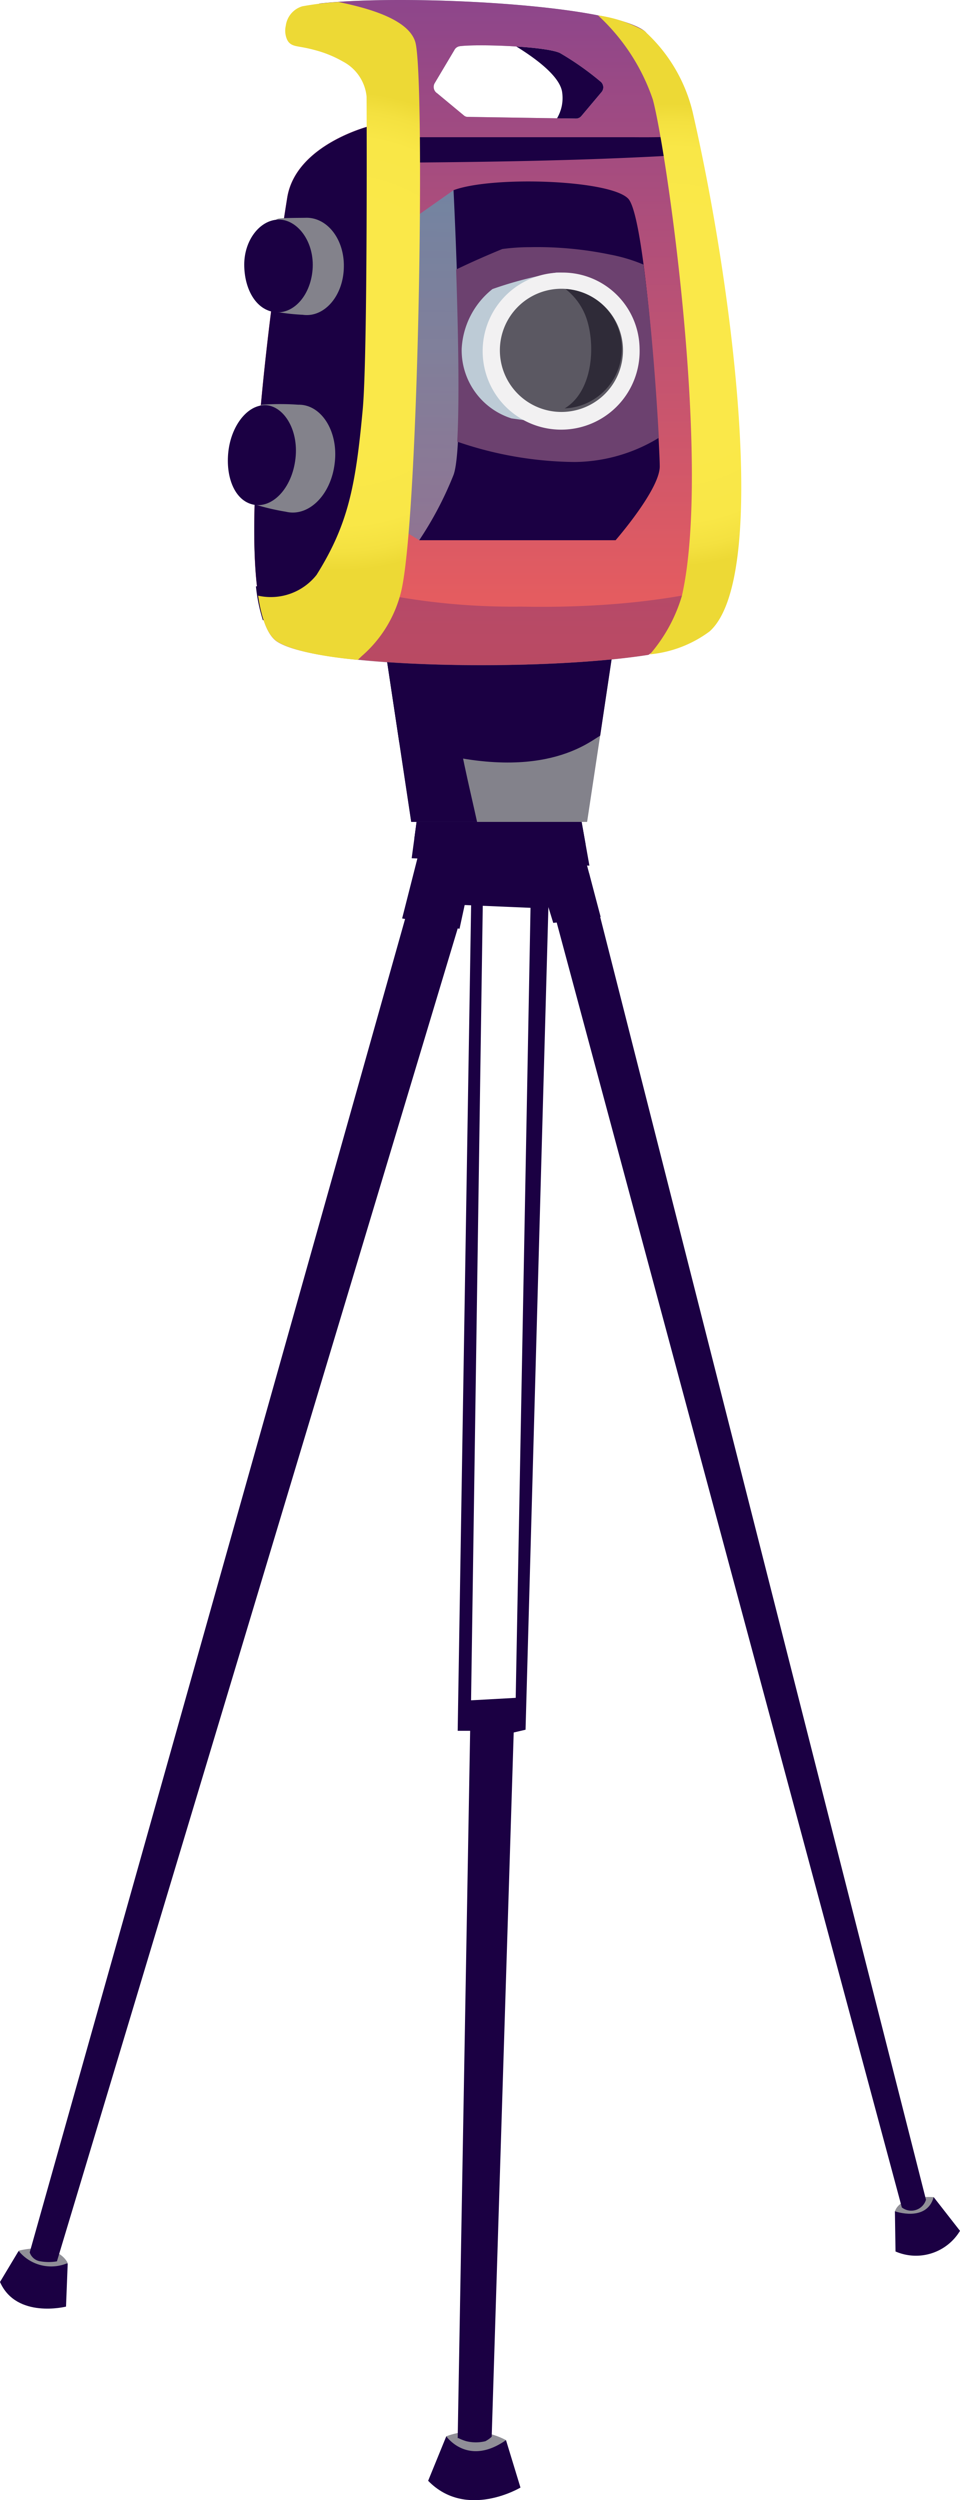 <svg xmlns="http://www.w3.org/2000/svg" xmlns:xlink="http://www.w3.org/1999/xlink" viewBox="0 0 62.38 162.35"><defs><style>.cls-1{isolation:isolate;}.cls-2{fill:#1b0043;}.cls-3{fill:#908f97;}.cls-4{fill:#83828b;}.cls-5{fill:#9aacba;}.cls-6{fill:url(#linear-gradient);}.cls-7{opacity:0.55;fill:url(#linear-gradient-2);}.cls-12,.cls-7{mix-blend-mode:multiply;}.cls-8{opacity:0.45;fill:url(#linear-gradient-3);}.cls-9{fill:url(#radial-gradient);}.cls-10{fill:url(#radial-gradient-2);}.cls-11{fill:#6c416f;}.cls-12{fill:#bdcbd6;}.cls-13{fill:#f2f1f2;}.cls-14{fill:#5b5862;}.cls-15{fill:#2f2b38;}</style><linearGradient id="linear-gradient" x1="31.41" x2="31.41" y2="42.3" gradientUnits="userSpaceOnUse"><stop offset="0" stop-color="#8d468b"/><stop offset="1" stop-color="#ec5e5c"/></linearGradient><linearGradient id="linear-gradient-2" x1="32.12" y1="6.01" x2="31.21" y2="45.21" gradientUnits="userSpaceOnUse"><stop offset="0" stop-color="#8d468b"/><stop offset="1" stop-color="#903968"/></linearGradient><linearGradient id="linear-gradient-3" x1="31.71" y1="6" x2="30.8" y2="45.2" gradientUnits="userSpaceOnUse"><stop offset="0" stop-color="#3cc"/><stop offset="0.18" stop-color="#33c6cc"/><stop offset="0.43" stop-color="#33b5cc"/><stop offset="0.71" stop-color="#3499cd"/><stop offset="1" stop-color="#3475cd"/></linearGradient><radialGradient id="radial-gradient" cx="22.02" cy="21.49" r="15.55" gradientUnits="userSpaceOnUse"><stop offset="0.5" stop-color="#fae849"/><stop offset="0.81" stop-color="#f9e747"/><stop offset="0.92" stop-color="#f4e140"/><stop offset="1" stop-color="#edd935"/></radialGradient><radialGradient id="radial-gradient-2" cx="43.51" cy="21.75" r="15.03" xlink:href="#radial-gradient"/></defs><g class="cls-1"><g id="Capa_2" data-name="Capa 2"><g id="Layer_1" data-name="Layer 1"><path class="cls-2" d="M58.15,143.59l2.52-.92,1.71,2.19a3.34,3.34,0,0,1-4.19,1.34Z"/><path class="cls-3" d="M58.15,143.59s2.06.73,2.52-.92C60.67,142.67,58.53,142.5,58.15,143.59Z"/><path class="cls-2" d="M0,148.18l1.2-2,3.2.8-.11,2.8S1.06,150.59,0,148.18Z"/><path class="cls-3" d="M1.2,146.15a2.72,2.72,0,0,0,3.2.8S3.83,145.54,1.2,146.15Z"/><path class="cls-2" d="M29,158.2l3.88.25.94,3.08s-3.52,2.11-6-.44Z"/><path class="cls-3" d="M29,158.2s1.38,2,3.88.25A4.73,4.73,0,0,0,29,158.2Z"/><polygon class="cls-2" points="34.27 54.48 35.95 59.93 39.03 59.54 37.73 54.63 34.27 54.48"/><polygon class="cls-2" points="30.21 54.66 29.75 58.75 35.18 58.98 34.89 54.86 30.21 54.66"/><path class="cls-2" d="M2.63,146.84a3.17,3.17,0,0,0,1.07,0L30.13,59l-3.5-.42L1.93,146.26A.86.86,0,0,0,2.63,146.84Z"/><path class="cls-2" d="M60.17,142.84,38.28,56.71l-3-.13,23.32,86.76A1,1,0,0,0,60.17,142.84Z"/><path class="cls-2" d="M29.74,158.32l.05,0a3.17,3.17,0,0,0,.51.2,2.61,2.61,0,0,0,1.24,0,1.91,1.91,0,0,0,.41-.29l1.43-45.73.77-.18,1.6-57.56-5.08.51-.93,57.12.81,0ZM31.4,56.76l3.11.21-1,53.28-2.9.16Z"/><polygon class="cls-2" points="27.44 54.49 26.13 59.64 29.86 60.31 31.15 54.35 27.44 54.49"/><polygon class="cls-2" points="27.17 52.62 26.75 55.73 38.3 56.21 37.74 53.07 27.17 52.62"/><path class="cls-2" d="M38.05,54.82l-.31-1.75-10.57-.45-.25,1.85C27.81,54.59,36.59,54.87,38.05,54.82Z"/><polygon class="cls-4" points="38.15 53.37 26.72 53.37 24.86 41.06 40.01 41.06 38.15 53.37"/><path class="cls-2" d="M30.18,49.69c-.39-1.82-.57-3.71-1.06-5.51-.28-1-.61-2.06-.81-3.12H24.87l1.85,12.31H31C30.73,52.14,30.44,50.92,30.18,49.69Z"/><path class="cls-2" d="M39,47.77l1-6.71H24.87l1.07,7.13C34.72,51.16,38.13,48.28,39,47.77Z"/><path class="cls-2" d="M38.54,3.16a18.34,18.34,0,0,0-2.69-1.63h0a16,16,0,0,1-2,.4A15.27,15.27,0,0,1,31.72,2c1.62.82,4.62,2.55,4.81,4s-.76,2.3-1.47,3.07h3.45c.75-.42.25-1,.85-1.64C40.33,6.31,40,4.32,38.54,3.16Z"/><path class="cls-5" d="M41.86,2C39.54.26,26.23-.39,20.75.23a10.89,10.89,0,0,1,.14,1.13c0,.21,0,.42.05.63V2a.67.67,0,0,1,.05.17,2.88,2.88,0,0,1,.23.93c2.54.41,5.38,1.62,2.84,5.07,0,0-4.84,1.19-5.4,4.66S14.57,39.25,18,41.62c2.55,1.77,17.18,2,24.16.89l.08-.06c.78-.52,2.16-1.07,2.66-1.91a22.29,22.29,0,0,0,1.43-3.28C46.46,27.72,44.08,3.74,41.86,2ZM39.07,6,37.79,7.52a.46.46,0,0,1-.39.18l-7-.11a.37.37,0,0,1-.23-.07L28.41,6.06a.49.49,0,0,1-.17-.65l1.28-2.15A.47.47,0,0,1,29.88,3c1.15-.15,5.53,0,6.5.44A18.67,18.67,0,0,1,39,5.28.48.48,0,0,1,39.07,6Z"/><path class="cls-6" d="M41.86,2C39.54.26,26.23-.39,20.75.23a10.89,10.89,0,0,1,.14,1.13c0,.21,0,.42.05.63V2a.67.67,0,0,1,.05.17,2.88,2.88,0,0,1,.23.93c2.54.41,5.38,1.62,2.84,5.07,0,0-4.84,1.19-5.4,4.66S14.57,39.25,18,41.62c2.55,1.77,17.18,2,24.16.89l.08-.06c.78-.52,2.16-1.07,2.66-1.91a22.29,22.29,0,0,0,1.43-3.28C46.46,27.72,44.08,3.74,41.86,2ZM39.07,6,37.79,7.52a.46.46,0,0,1-.39.18l-7-.11a.37.37,0,0,1-.23-.07L28.41,6.06a.49.49,0,0,1-.17-.65l1.28-2.15A.47.47,0,0,1,29.88,3c1.15-.15,5.53,0,6.5.44A18.67,18.67,0,0,1,39,5.28.48.48,0,0,1,39.07,6Z"/><path class="cls-7" d="M21.4,37.75a43.89,43.89,0,0,0,12.43,1.64c8.46.17,12.47-1.28,12.47-1-.44,1.11-.83,1.14-1.44,2.17-.5.84-1.88,1.39-2.66,1.91l-.08.06c-7,1.1-21.61.88-24.16-.89-1-.72-1.41-3.32-1.44-6.7,1.32.34,2.65.65,4,.87C21.13,36,20.79,37.6,21.4,37.75Z"/><polygon class="cls-8" points="25.39 15.22 29.47 12.35 38.15 19.42 35.81 31.21 27.24 35.08 24.33 33.28 25.39 15.22"/><path class="cls-2" d="M41.18,8.91c-3.15,0-6.3,0-9.44,0s-6,0-9,0a9.24,9.24,0,0,0-2.81,1.69c8.27-.05,16.56-.06,24.81-.56,0-.42-.08-.82-.12-1.22C43.48,8.91,42.33,8.92,41.18,8.91Z"/><path class="cls-2" d="M23.53,2A16.81,16.81,0,0,1,20.91.37c.05.27.1.54.14.82-.07-.48.09.42.12.51s.35.71.06.22a2.92,2.92,0,0,1,.38,1.26c2.43.47,4.87,1.72,2.46,5,0,0-4.84,1.19-5.4,4.66S14.57,39.25,18,41.62a4.57,4.57,0,0,0,1.29.54,59.09,59.09,0,0,1,5.12-7,12.45,12.45,0,0,0,1.78-3.29c.1-1.25.23-2.5.45-3.72A25,25,0,0,0,27,22.33L26,3.08C25.14,2.7,24.27,2.33,23.53,2Z"/><path class="cls-2" d="M20.09,39.62l.18-.07.41-.23a2.93,2.93,0,0,0,.45-.3,6.18,6.18,0,0,0,1.38-1.87,21.46,21.46,0,0,0,1.26-5.33c.41-2.17,1-4.31,1.35-6.49s.51-4.17.85-6.24c.54-3.29,0-6.81.75-10-.51-.28-2.13-.65-2.48-1.09l-.17.23s.28.18-.86.6A16.59,16.59,0,0,1,23.37,14c-.24,3.53-.4,7-1,10.53-.38,2.38-.59,4.78-1,7.16-.25,1.56-.5,3.74-1.74,4.87a6.53,6.53,0,0,1-3,1.52,10.9,10.9,0,0,0,.45,2.19A8.75,8.75,0,0,0,20.09,39.62Z"/><path class="cls-9" d="M27,2.78c-.42-1.62-3.43-2.32-5-2.65a18.76,18.76,0,0,0-2.36.28,1.52,1.52,0,0,0-1.07,1.26,1.44,1.44,0,0,0,.07.87c.17.4.5.44.9.51s.61.12.91.2A7.42,7.42,0,0,1,22.29,4a2.89,2.89,0,0,1,1.53,2.27S23.9,23,23.57,26.58c-.46,5-.95,7.48-3,10.75a3.79,3.79,0,0,1-3.8,1.35c.22,1.47.6,2.52,1.19,2.94.81.56,2.77,1,5.29,1.23l.26-.25h0a8.06,8.06,0,0,0,2.59-4.34C27.23,33,27.62,5.31,27,2.78Z"/><path class="cls-10" d="M41.86,2a8.6,8.6,0,0,0-3-1,13.21,13.21,0,0,1,3.56,5.46c.91,3.37,3.82,23.69,1.89,32.23a10.24,10.24,0,0,1-2.08,3.8A7.73,7.73,0,0,0,46.11,41C50,37.52,47.65,18.75,45,7.24A10.35,10.35,0,0,0,41.86,2Z"/><path class="cls-2" d="M29.47,12.35s.82,16.3,0,18.49a22.69,22.69,0,0,1-2.23,4.24H40s2.87-3.29,2.87-4.79S42,14.13,40.82,12.9,32,11.41,29.47,12.35Z"/><path class="cls-11" d="M39.64,16.53a23.32,23.32,0,0,0-5.19-.48,13.53,13.53,0,0,0-1.81.12c-1,.41-2,.85-3,1.33.12,3.65.23,8.38.07,11.18A24,24,0,0,0,37.33,30a10.67,10.67,0,0,0,5.48-1.57c-.14-2.7-.49-7.64-1-11.25A10.66,10.66,0,0,0,39.64,16.53Z"/><path class="cls-4" d="M22.34,17.44c-.07,1.84-1.31,3.2-2.67,3a13.4,13.4,0,0,1-1.93-.23c-.83-.48-.26-1.69-.21-3s-.41-2.62.52-3c.18-.07,1.66-.06,1.87-.07C21.3,14.14,22.42,15.59,22.34,17.44Z"/><path class="cls-2" d="M20.32,17.36c-.08,1.75-1.2,3.05-2.45,2.91s-2-1.52-2-3.09,1-2.88,2.2-2.92S20.39,15.6,20.32,17.36Z"/><path class="cls-4" d="M21.75,30.06c-.24,2.11-1.72,3.52-3.17,3.17a15.47,15.47,0,0,1-2.11-.5c-.79-.61,0-1.83.19-3.25s-.53-2.77.34-3.2a17.12,17.12,0,0,1,2.38,0C20.87,26.25,22,28,21.75,30.06Z"/><path class="cls-2" d="M19.2,29.77c-.22,1.94-1.5,3.25-2.73,3s-1.82-1.81-1.63-3.46,1.21-3,2.37-3S19.42,27.83,19.2,29.77Z"/><path class="cls-12" d="M40.16,22.64c0,2.73-1.1,4.94-3.92,4.94l-3-.41A4.64,4.64,0,0,1,30,22.64a5.29,5.29,0,0,1,2-3.87,25,25,0,0,1,4.14-1.07C38.93,17.7,40.16,19.92,40.16,22.64Z"/><path class="cls-13" d="M41.56,22.64a5.1,5.1,0,1,1-5.09-4.94A5,5,0,0,1,41.56,22.64Z"/><path class="cls-14" d="M40.48,22.64a4,4,0,1,1-4-3.89A4,4,0,0,1,40.48,22.64Z"/><path class="cls-15" d="M36.75,18.77a4.1,4.1,0,0,1,1.34,1.85c.63,1.79.44,4.8-1.4,5.9a3.88,3.88,0,0,0,.06-7.75Z"/></g></g></g></svg>